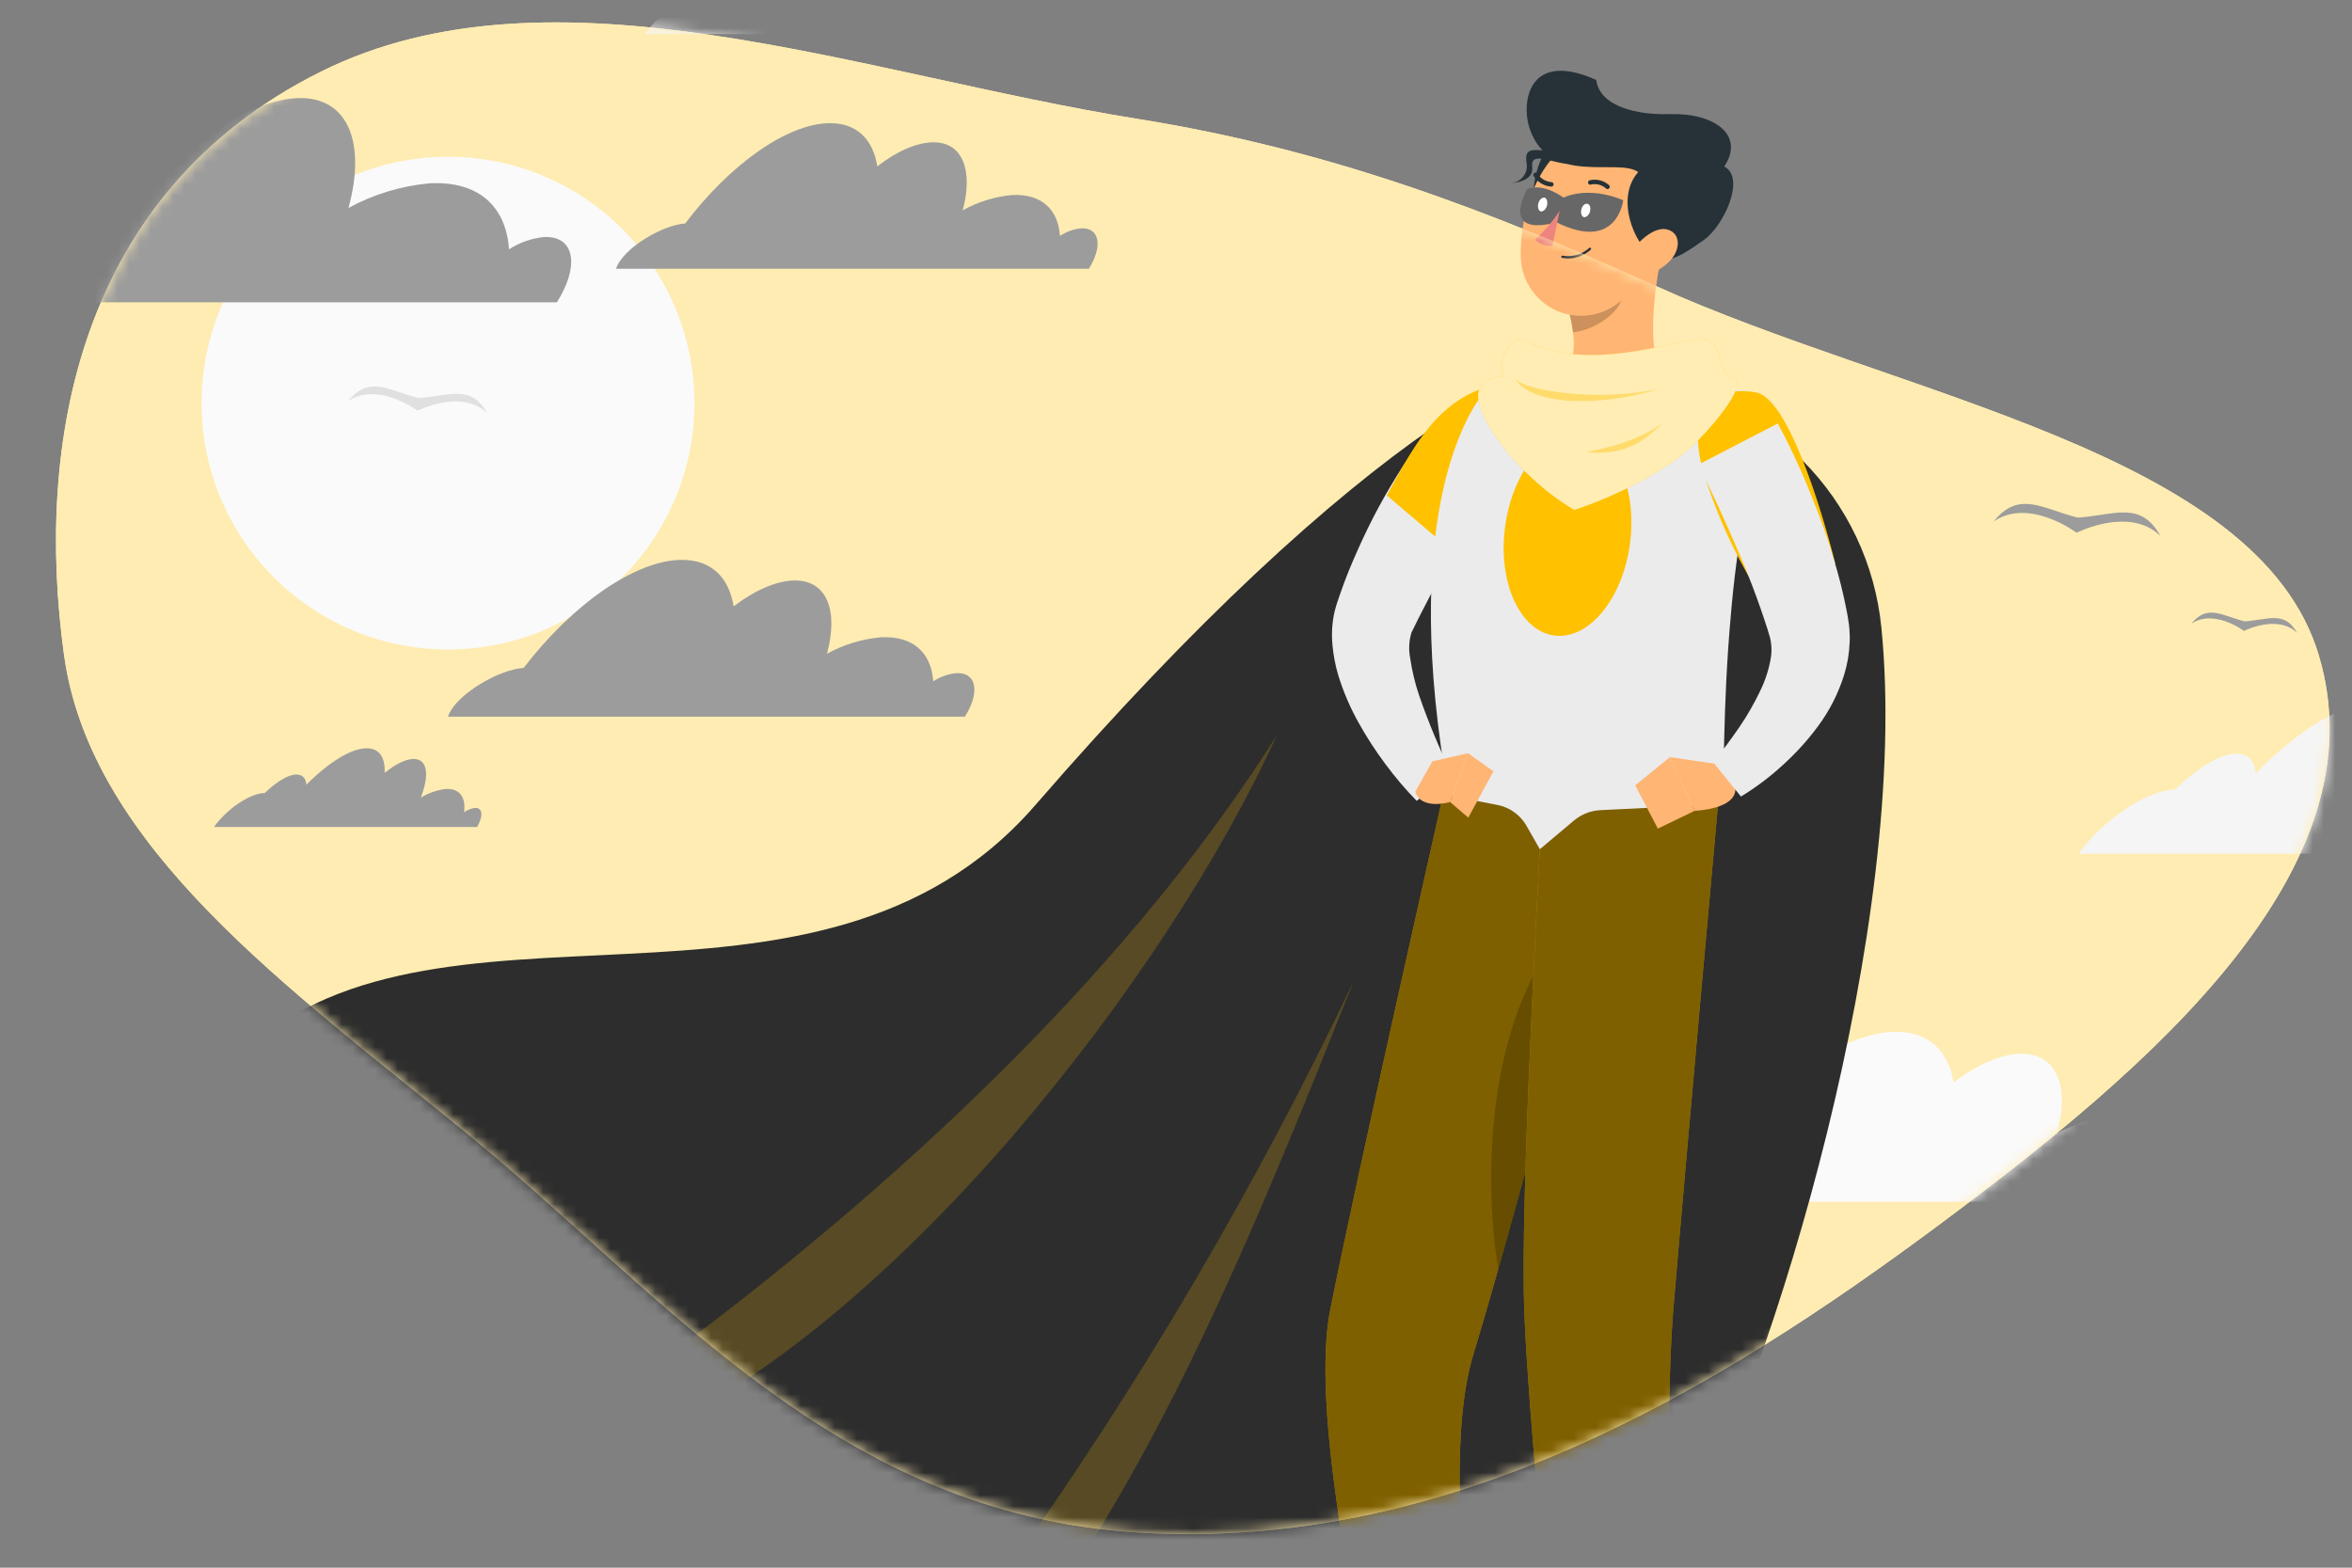 <svg width="210" height="140" viewBox="0 0 210 140" fill="none" xmlns="http://www.w3.org/2000/svg">
<rect x="0" y="0" width="210" height="140" fill="#808080" stroke="none"/>
<g clip-path="url(#clip0_512_34615)">
<path fill-rule="evenodd" clip-rule="evenodd" d="M101.556 136.856C74.642 135.162 59.455 115.736 41.69 101.21C25.776 88.197 8.091 75.676 5.717 58.489C3.118 39.673 6.89 17.269 28.597 6.426C49.376 -3.954 76.808 6.653 101.556 10.616C118.702 13.361 132.946 18.779 147.773 25.509C169.744 35.483 201.566 40.321 207.026 58.489C212.775 77.622 191.997 95.359 173.003 109.473C153.536 123.936 129.55 138.617 101.556 136.856Z" fill="#FFECB2"/>
<path d="M68.56 49.528C68.812 49.493 69.066 49.474 69.321 49.471C73.047 45.853 76.824 43.541 79.499 43.541C81.431 43.541 82.487 44.745 82.675 46.79C89.644 39.764 96.835 35.197 101.85 35.197C105.889 35.197 107.769 38.168 107.53 43.013C110.984 40.258 114.272 38.605 116.777 38.605C121.174 38.605 121.855 43.717 119.01 50.914C121.85 49.306 124.553 48.312 126.865 48.153C131.409 47.83 133.403 50.761 132.801 55.537C133.807 54.807 134.977 54.335 136.209 54.163C138.691 53.987 138.969 56.622 136.958 60.15H53.292C57.16 54.81 63.817 50.13 68.56 49.528Z" fill="#F0F0F0"/>
<path d="M133.544 43.683L132.533 45.2C132.193 45.728 131.835 46.251 131.494 46.79C130.801 47.858 130.136 48.949 129.483 50.045C128.83 51.141 128.194 52.243 127.603 53.368L126.723 55.072L126.302 55.924L126.109 56.316C126.109 56.355 126.064 56.389 126.041 56.435C125.8 57.193 125.755 58 125.911 58.781C126.076 59.92 126.346 61.042 126.717 62.132C127.551 64.539 128.531 66.894 129.654 69.181L126.484 71.515C125.477 70.48 124.541 69.378 123.684 68.215C122.809 67.045 122.013 65.817 121.304 64.54C120.539 63.178 119.923 61.736 119.469 60.24C119.221 59.393 119.056 58.524 118.975 57.645C118.868 56.611 118.935 55.566 119.174 54.555C119.242 54.276 119.333 53.987 119.424 53.714L119.617 53.146L119.981 52.124C120.236 51.453 120.492 50.778 120.781 50.124C121.349 48.801 121.946 47.506 122.599 46.233C123.252 44.961 123.962 43.723 124.712 42.502C125.093 41.894 125.479 41.286 125.888 40.696C126.098 40.395 126.297 40.099 126.518 39.804L127.217 38.878L133.544 43.683Z" fill="#EBEBEB"/>
<path d="M128.478 37.185C126.479 39.184 125.007 42.076 123.82 44.24L130.494 49.92C133.221 46.852 137.674 40.832 137.657 37.992C137.623 33.794 132.704 32.999 128.478 37.185Z" fill="#FFC100"/>
<path d="M129.352 71.045L133.709 71.885C134.246 71.991 134.755 72.211 135.2 72.53C135.645 72.85 136.016 73.261 136.288 73.737L137.486 75.838L140.536 73.271C141.195 72.721 142.014 72.398 142.871 72.351L153.731 71.817C153.992 69.818 153.788 63.263 154.537 54.947C155.053 48.771 156.143 42.655 157.792 36.681C157.843 36.511 157.857 36.332 157.835 36.156C157.812 35.98 157.753 35.811 157.661 35.66C157.569 35.508 157.446 35.378 157.3 35.277C157.155 35.176 156.989 35.106 156.815 35.073C156.361 34.982 155.815 34.886 155.202 34.783C153.742 34.534 151.907 34.272 150.09 34.136C146.645 33.844 143.186 33.734 139.73 33.806C138.134 33.892 136.566 34.085 135.316 34.267C134.3 34.42 133.868 34.386 133.419 34.494C133.024 34.614 132.671 34.844 132.402 35.158C130.852 37.146 124.967 46.598 129.352 71.045Z" fill="#EBEBEB"/>
<path d="M145.536 48.527C146.185 43.58 144.215 39.241 141.134 38.837C138.053 38.432 135.029 42.114 134.379 47.062C133.73 52.009 135.701 56.347 138.781 56.752C141.862 57.157 144.886 53.474 145.536 48.527Z" fill="#FFC100"/>
<path d="M156.781 35.044C152.561 34.294 150.607 37.032 152.101 42.19C153.204 45.773 154.746 49.207 156.69 52.414L163.858 50.312C162.614 45.319 159.61 35.544 156.781 35.044Z" fill="#FFC100"/>
<path d="M148.494 22.179L144.927 24.576L140.088 27.847C140.246 28.449 140.366 29.06 140.446 29.676C140.77 32.124 140.133 34.266 136.203 34.788C136.203 34.788 133.545 37.662 139.554 38.679C147.319 39.991 149.67 36.055 149.67 36.055C146.631 33.13 147.586 26.041 148.494 22.179Z" fill="#FFB573"/>
<path d="M136.061 30.432C134.896 29.864 133.88 32.136 134.158 33.119C134.436 34.101 133.357 33.119 132.176 34.624C130.994 36.129 135.016 42.269 140.559 45.541C145.427 43.928 149.29 41.497 150.954 39.98C152.425 38.64 156.316 34.243 154.742 33.732C153.169 33.221 154.061 31.301 152.55 30.443C151.039 29.586 142.616 33.675 136.061 30.432Z" fill="#FFC100"/>
<path opacity="0.7" d="M136.061 30.432C134.896 29.864 133.88 32.136 134.158 33.119C134.436 34.101 133.357 33.119 132.176 34.624C130.994 36.129 135.016 42.269 140.559 45.541C145.427 43.928 149.29 41.497 150.954 39.98C152.425 38.64 156.316 34.243 154.742 33.732C153.169 33.221 154.061 31.301 152.55 30.443C151.039 29.586 142.616 33.675 136.061 30.432Z" fill="white"/>
<path opacity="0.4" d="M135.266 33.84C136.277 34.902 142.689 35.93 148.171 34.72C143.201 36.282 136.919 36.35 135.266 33.84Z" fill="#FFC100"/>
<path opacity="0.4" d="M141.599 40.361C141.599 40.361 145.643 39.793 148.415 37.816C147.017 39.134 145.347 40.776 141.599 40.361Z" fill="#FFC100"/>
<path opacity="0.2" d="M140.088 27.848C140.246 28.449 140.365 29.06 140.446 29.677C142.28 29.506 144.706 27.973 144.922 26.268C144.989 25.703 144.989 25.13 144.922 24.564L140.088 27.848Z" fill="black"/>
<path d="M139.315 12.21C137.196 13.062 135.725 18.856 138.298 20.219C140.871 21.582 143.342 10.591 139.315 12.21Z" fill="#263238"/>
<path d="M148.443 18.907C147.335 22.962 146.892 25.382 144.376 27.148C143.578 27.738 142.633 28.096 141.645 28.183C140.657 28.27 139.664 28.083 138.776 27.642C137.887 27.201 137.137 26.523 136.609 25.684C136.081 24.844 135.795 23.875 135.782 22.883C135.669 19.06 137.486 13.073 141.866 12.091C142.798 11.85 143.778 11.861 144.705 12.123C145.632 12.385 146.473 12.888 147.142 13.581C147.811 14.274 148.284 15.132 148.512 16.068C148.741 17.004 148.717 17.983 148.443 18.907Z" fill="#FFB573"/>
<path d="M139.593 17.652C139.593 17.652 137.889 16.301 136.367 16.874C136.367 16.874 133.822 21.208 138.974 19.851C144.398 22.566 144.932 17.88 144.932 17.88C141.689 16.534 139.593 17.652 139.593 17.652Z" fill="#676767"/>
<path d="M153.947 14.875C155.884 15.84 153.947 20.129 152.152 21.412C149.716 23.156 148.574 23.73 147.279 22.548C146.097 21.89 144.138 17.8 146.268 15.363C144.462 14.062 138.356 16.658 136.583 11.507C135.788 9.2 136.43 4.407 142.519 7.139C142.854 9.598 146.359 10.28 149.045 10.189C153.084 10.064 155.822 12.063 153.947 14.875Z" fill="#263238"/>
<path d="M139.173 13.341C137.696 13.755 136.037 12.699 136.287 14.476C136.339 14.695 136.343 14.922 136.296 15.142C136.25 15.362 136.156 15.568 136.02 15.747C135.884 15.926 135.71 16.072 135.511 16.176C135.311 16.279 135.092 16.337 134.867 16.345C134.867 16.345 136.986 16.3 136.804 14.914C136.622 13.528 138.355 14.454 139.826 14.624C141.297 14.795 140.002 13.108 139.173 13.341Z" fill="#263238"/>
<path d="M149.176 23.213C148.473 23.985 147.527 24.494 146.495 24.655C145.194 24.82 144.967 23.616 145.683 22.486C146.33 21.469 147.784 20.163 148.92 20.509C150.056 20.856 150.045 22.241 149.176 23.213Z" fill="#FFB573"/>
<path d="M141.979 18.828C141.911 19.163 141.672 19.396 141.456 19.396C141.24 19.396 141.116 19.061 141.184 18.731C141.252 18.402 141.49 18.163 141.706 18.192C141.922 18.22 142.047 18.504 141.979 18.828Z" fill="white"/>
<path d="M138.133 18.317C138.059 18.646 137.826 18.885 137.611 18.885C137.395 18.885 137.27 18.55 137.338 18.215C137.406 17.879 137.639 17.646 137.861 17.646C138.082 17.646 138.201 17.982 138.133 18.317Z" fill="white"/>
<path d="M139.259 18.805C138.643 19.763 137.904 20.635 137.061 21.4C137.259 21.603 137.5 21.759 137.766 21.857C138.033 21.955 138.317 21.993 138.6 21.968L139.259 18.805Z" fill="#ED847E"/>
<path d="M139.872 23.076C140.267 23.096 140.662 23.036 141.033 22.9C141.405 22.765 141.746 22.556 142.036 22.287C142.054 22.268 142.064 22.242 142.064 22.216C142.064 22.189 142.054 22.164 142.036 22.145C142.017 22.127 141.991 22.116 141.965 22.116C141.938 22.116 141.913 22.127 141.894 22.145C141.575 22.432 141.195 22.643 140.783 22.762C140.37 22.881 139.937 22.905 139.514 22.832C139.501 22.83 139.487 22.83 139.474 22.833C139.461 22.836 139.449 22.842 139.438 22.85C139.428 22.858 139.419 22.868 139.412 22.88C139.406 22.891 139.402 22.904 139.4 22.917C139.398 22.93 139.398 22.943 139.401 22.956C139.403 22.968 139.408 22.98 139.416 22.991C139.423 23.002 139.433 23.011 139.444 23.017C139.455 23.024 139.467 23.029 139.48 23.031C139.609 23.054 139.74 23.069 139.872 23.076Z" fill="#263238"/>
<path d="M143.587 16.88C143.619 16.868 143.648 16.848 143.672 16.823C143.709 16.785 143.729 16.734 143.729 16.681C143.729 16.628 143.709 16.577 143.672 16.539C143.439 16.329 143.158 16.18 142.854 16.104C142.55 16.027 142.232 16.027 141.928 16.102C141.903 16.109 141.88 16.122 141.86 16.139C141.839 16.156 141.823 16.176 141.811 16.199C141.799 16.223 141.791 16.248 141.789 16.274C141.787 16.3 141.789 16.327 141.797 16.352C141.804 16.377 141.815 16.401 141.831 16.421C141.847 16.442 141.868 16.459 141.891 16.471C141.914 16.483 141.939 16.49 141.965 16.492C141.991 16.494 142.017 16.491 142.042 16.482C142.281 16.427 142.53 16.431 142.767 16.493C143.005 16.555 143.224 16.674 143.405 16.84C143.43 16.861 143.459 16.875 143.491 16.883C143.522 16.889 143.555 16.889 143.587 16.88Z" fill="#263238"/>
<path d="M138.691 16.369C138.676 16.34 138.654 16.315 138.627 16.297C138.601 16.28 138.57 16.269 138.537 16.267C138.284 16.247 138.038 16.169 137.819 16.039C137.6 15.909 137.415 15.73 137.276 15.517C137.264 15.494 137.248 15.473 137.228 15.457C137.208 15.44 137.185 15.428 137.16 15.42C137.135 15.413 137.109 15.41 137.083 15.413C137.057 15.416 137.032 15.424 137.009 15.437C136.963 15.461 136.928 15.503 136.912 15.553C136.896 15.603 136.9 15.658 136.924 15.704C137.09 15.976 137.318 16.205 137.59 16.372C137.861 16.539 138.168 16.639 138.486 16.664C138.513 16.667 138.54 16.665 138.565 16.657C138.591 16.65 138.615 16.637 138.636 16.62C138.656 16.603 138.673 16.582 138.686 16.559C138.698 16.535 138.706 16.509 138.708 16.482C138.714 16.444 138.708 16.404 138.691 16.369Z" fill="#263238"/>
<path d="M158.73 37.816C159.474 39.174 160.076 40.446 160.684 41.792C161.291 43.139 161.82 44.468 162.348 45.842C162.876 47.217 163.347 48.608 163.762 50.04C164.204 51.485 164.57 52.953 164.858 54.436L164.966 55.004C165.006 55.22 165.051 55.521 165.086 55.771C165.12 56.021 165.131 56.299 165.148 56.56C165.165 56.819 165.165 57.08 165.148 57.339C165.116 58.325 164.952 59.303 164.66 60.247C164.144 61.912 163.349 63.477 162.308 64.876C161.368 66.144 160.302 67.314 159.127 68.369C158.559 68.886 157.991 69.363 157.366 69.829C156.742 70.295 156.157 70.698 155.441 71.135L152.964 68.074C153.328 67.614 153.765 67.068 154.146 66.552C154.526 66.035 154.918 65.489 155.282 64.961C155.986 63.934 156.609 62.853 157.145 61.729C157.625 60.764 157.954 59.732 158.122 58.668C158.184 58.252 158.184 57.828 158.122 57.412C158.118 57.32 158.104 57.229 158.082 57.14C158.067 57.053 158.046 56.968 158.02 56.884L157.804 56.163C156.999 53.654 156.065 51.19 155.004 48.779C154.47 47.552 153.919 46.319 153.356 45.098L151.652 41.486L158.73 37.816Z" fill="#EBEBEB"/>
<path fill-rule="evenodd" clip-rule="evenodd" d="M101.556 136.856C74.642 135.162 59.455 115.736 41.69 101.21C25.776 88.197 8.091 75.676 5.717 58.489C3.118 39.673 6.89 17.269 28.597 6.426C49.376 -3.954 76.808 6.653 101.556 10.616C118.702 13.361 132.946 18.779 147.773 25.509C169.744 35.483 201.566 40.321 207.026 58.489C212.775 77.622 191.997 95.359 173.003 109.473C153.536 123.936 129.55 138.617 101.556 136.856Z" fill="#FFECB2"/>
<mask id="mask0_512_34615" style="mask-type:alpha" maskUnits="userSpaceOnUse" x="5" y="2" width="203" height="135">
<path fill-rule="evenodd" clip-rule="evenodd" d="M101.556 136.856C74.642 135.162 59.455 115.736 41.69 101.21C25.776 88.197 8.091 75.676 5.717 58.489C3.118 39.673 6.89 17.269 28.597 6.426C49.376 -3.954 76.808 6.653 101.556 10.616C118.702 13.361 132.946 18.779 147.773 25.509C169.744 35.483 201.566 40.321 207.026 58.489C212.775 77.622 191.997 95.359 173.003 109.473C153.536 123.936 129.55 138.617 101.556 136.856Z" fill="#FFECB2"/>
</mask>
<g mask="url(#mask0_512_34615)">
<path d="M40 58C52.15 58 62 48.15 62 36C62 23.85 52.15 14 40 14C27.85 14 18 23.85 18 36C18 48.15 27.85 58 40 58Z" fill="#FAFAFA"/>
<path d="M-9.803 20.477C-3.276 12.02 5.241 6 11.579 6C15.541 6 17.9 8.368 18.526 12.228C21.433 10.025 24.383 8.758 26.828 8.758C31.116 8.758 32.685 12.826 31.116 18.569C33.349 17.352 35.803 16.606 38.329 16.374C42.737 16.123 45.19 18.456 45.447 22.264C46.381 21.661 47.441 21.286 48.544 21.171C51.116 21.023 51.751 23.383 50.053 26.436L49.718 27H-20C-18.971 23.964 -12.941 20.625 -9.803 20.477Z" fill="#9C9C9C"/>
<path d="M61.176 19.962C65.129 14.727 70.287 11 74.125 11C76.525 11 77.953 12.466 78.332 14.855C80.093 13.492 81.88 12.708 83.361 12.708C85.958 12.708 86.908 15.226 85.958 18.781C87.31 18.028 88.796 17.566 90.326 17.422C92.996 17.266 94.481 18.711 94.637 21.068C95.203 20.695 95.845 20.463 96.512 20.392C98.07 20.3 98.455 21.761 97.426 23.651L97.224 24H55C55.623 22.121 59.275 20.053 61.176 19.962Z" fill="#9C9C9C"/>
<path d="M46.75 59.651C51.071 54.013 56.709 50 60.904 50C63.527 50 65.088 51.579 65.503 54.152C67.428 52.683 69.381 51.839 70.999 51.839C73.837 51.839 74.876 54.551 73.837 58.379C75.316 57.568 76.94 57.071 78.612 56.916C81.53 56.748 83.154 58.304 83.324 60.843C83.942 60.44 84.644 60.191 85.374 60.114C87.077 60.016 87.497 61.589 86.373 63.624L86.152 64H40C40.681 61.976 44.672 59.75 46.75 59.651Z" fill="#9C9C9C"/>
<path d="M153.652 102.619C158.434 96.496 164.688 92.14 169.312 92.14C172.214 92.14 173.941 93.844 174.424 96.65C176.554 95.059 178.712 94.105 180.501 94.105C183.659 94.105 184.795 97.053 183.671 101.211C185.308 100.332 187.107 99.793 188.959 99.626C192.185 99.439 193.997 101.131 194.173 103.886C194.859 103.451 195.637 103.179 196.445 103.091C198.302 102.983 198.791 104.692 197.547 106.908C197.467 107.05 197.388 107.18 197.308 107.317H146.188C146.938 105.147 151.351 102.727 153.652 102.619Z" fill="#FAFAFA"/>
<path d="M193.804 70.528C193.939 70.507 194.076 70.498 194.213 70.499C196.218 68.551 198.251 67.307 199.694 67.307C200.733 67.307 201.301 67.954 201.398 69.051C205.152 65.268 209.026 62.803 211.724 62.803C213.9 62.803 214.911 64.399 214.786 67.006C216.643 65.523 218.415 64.637 219.761 64.637C222.13 64.637 222.499 67.381 220.966 71.26C222.25 70.466 223.692 69.961 225.191 69.778C227.634 69.602 228.713 71.181 228.389 73.754C228.929 73.362 229.557 73.108 230.218 73.015C231.553 72.919 231.706 74.339 230.622 76.236H185.579C187.664 73.373 191.248 70.851 193.804 70.528Z" fill="#F5F5F5"/>
<path d="M61.864 0.01H62.075C63.12 -1.007 64.182 -1.654 64.915 -1.654C65.454 -1.654 65.749 -1.313 65.806 -0.74C67.76 -2.716 69.782 -4 71.191 -4C72.327 -4 72.855 -3.165 72.793 -1.802C73.507 -2.476 74.415 -2.91 75.388 -3.04C76.621 -3.04 76.814 -1.609 76.013 0.413C76.684 0.001 77.436 -0.262 78.217 -0.359C79.495 -0.45 80.057 0.374 79.887 1.72C80.168 1.514 80.496 1.381 80.841 1.334C81.54 1.282 81.619 2.021 81.051 3.038H57.57C58.655 1.493 60.53 0.18 61.864 0.01Z" fill="#F5F5F5"/>
<path d="M23.415 70.833H23.625C24.676 69.817 25.733 69.169 26.465 69.169C27.033 69.169 27.3 69.504 27.357 70.078C29.311 68.107 31.333 66.823 32.742 66.823C33.878 66.823 34.406 67.658 34.343 69.021C35.309 68.243 36.235 67.778 36.939 67.778C38.172 67.778 38.365 69.215 37.564 71.237C38.235 70.824 38.986 70.561 39.768 70.464C41.046 70.373 41.608 71.197 41.438 72.537C41.72 72.334 42.047 72.201 42.392 72.151C43.091 72.106 43.17 72.844 42.602 73.855H19.104C20.206 72.316 22.08 71.004 23.415 70.833Z" fill="#9C9C9C"/>
<path d="M185.532 46.228C182.3 45.422 180.283 43.758 178 46.569C181.181 44.394 185.412 47.575 185.412 47.575C185.412 47.575 190.132 45.166 192.893 47.858C191.126 44.695 188.854 45.99 185.532 46.228Z" fill="#9C9C9C"/>
<path d="M200.43 55.492C198.374 54.975 197.096 53.919 195.647 55.708C197.664 54.322 200.356 56.344 200.356 56.344C200.356 56.344 203.35 54.816 205.105 56.526C203.98 54.516 202.537 55.339 200.43 55.492Z" fill="#9C9C9C"/>
<path d="M37.359 35.544C34.661 34.868 32.98 33.477 31.072 35.828C33.73 34.022 37.28 36.68 37.28 36.68C37.28 36.68 41.222 34.669 43.528 36.919C42.034 34.277 40.12 35.357 37.359 35.544Z" fill="#E0E0E0"/>
<path d="M144.808 33.868C138.816 33.253 132.802 34.802 127.853 38.236C118.737 44.553 106.94 55.168 92.467 71.868C72.814 94.548 38.462 77.093 20.899 94.713C34.099 95.065 48.521 104.55 51.764 118.887C55.007 133.223 76.756 140.732 90.752 139.67C104.747 138.608 138.997 158.3 150.119 137.858C158.383 122.664 170.607 82.381 167.982 56.066C167.431 50.419 164.941 45.138 160.937 41.119C156.934 37.1 151.662 34.59 146.018 34.016L144.808 33.868Z" fill="#2D2D2D"/>
<path opacity="0.2" d="M90.337 139.693H90.723C92.488 139.601 94.258 139.708 96 140.011C106.44 123.965 114.068 104.608 120.884 87.579C112.221 105.798 102.001 123.234 90.337 139.693Z" fill="#FFC100"/>
<path opacity="0.2" d="M54.377 124.897C55.224 126.155 56.196 127.323 57.279 128.384C80.079 118.416 104.378 86.92 113.983 65.689C97.556 91.731 71.019 113.094 54.377 124.897Z" fill="#FFC100"/>
<path d="M128.842 71.027C128.842 71.027 121.134 105.079 118.771 116.967C116.181 129.986 126.184 166.065 126.184 166.065L134.136 163.714C134.136 163.714 127.706 133.61 131.54 120.983C135.698 107.294 145.109 71.567 145.109 71.567L128.842 71.027Z" fill="#FFC100"/>
<g opacity="0.5">
<path d="M128.842 71.027C128.842 71.027 121.134 105.079 118.771 116.967C116.181 129.986 126.184 166.065 126.184 166.065L134.136 163.714C134.136 163.714 127.706 133.61 131.54 120.983C135.698 107.294 145.109 71.567 145.109 71.567L128.842 71.027Z" fill="black"/>
</g>
<path d="M119.702 138.551C120.208 142.697 125.127 165.088 125.735 166.951C126.342 168.814 123.65 174.278 121.304 176.902C119.64 178.759 123.326 179.742 125.848 177.902C130.04 174.812 133.102 170.694 135.669 168.961C137.248 167.894 136.686 165.042 134.817 162.935C133.88 161.878 130.875 136.807 130.551 135.046C130.227 133.285 122.809 136.989 121.071 140.567C120.282 137.784 119.197 134.376 119.702 138.551Z" fill="#FFC100"/>
<path opacity="0.2" d="M139.583 83.063C132.397 91.583 132.573 106.351 133.783 113.372C136.623 103.42 140.258 89.874 142.644 80.922C141.86 80.916 140.855 81.552 139.583 83.063Z" fill="black"/>
<path d="M133.545 43.684L132.534 45.201C132.193 45.729 131.835 46.252 131.494 46.791C130.801 47.859 130.137 48.95 129.483 50.046C128.83 51.142 128.194 52.244 127.603 53.369L126.723 55.073L126.303 55.925L126.11 56.316C126.11 56.356 126.064 56.39 126.041 56.436C125.8 57.194 125.755 58.001 125.911 58.782C126.076 59.921 126.346 61.043 126.717 62.133C127.551 64.54 128.532 66.894 129.654 69.182L126.484 71.516C125.477 70.481 124.541 69.379 123.684 68.216C122.809 67.046 122.014 65.819 121.304 64.541C120.539 63.178 119.924 61.737 119.47 60.241C119.221 59.394 119.056 58.525 118.975 57.646C118.868 56.612 118.936 55.567 119.174 54.556C119.242 54.277 119.333 53.988 119.424 53.715L119.617 53.147L119.981 52.125C120.236 51.454 120.492 50.779 120.782 50.125C121.35 48.802 121.946 47.507 122.599 46.234C123.253 44.962 123.963 43.724 124.712 42.503C125.093 41.895 125.479 41.287 125.888 40.697C126.098 40.395 126.297 40.1 126.519 39.805L127.217 38.879L133.545 43.684Z" fill="#EBEBEB"/>
<path d="M128.478 37.186C126.479 39.185 125.008 42.077 123.821 44.241L130.495 49.921C133.221 46.853 137.674 40.833 137.657 37.993C137.623 33.795 132.704 33 128.478 37.186Z" fill="#FFC100"/>
<path d="M137.753 71.096C137.753 71.096 135.868 103.233 136.049 115.303C136.26 128.521 141.161 171.16 141.161 171.16L149.403 169.843C149.403 169.843 148.335 129.975 149.403 116.933C150.59 102.773 153.419 71.596 153.419 71.596L137.753 71.096Z" fill="#FFC100"/>
<g opacity="0.5">
<path d="M137.753 71.096C137.753 71.096 135.868 103.233 136.049 115.303C136.26 128.521 141.161 171.16 141.161 171.16L149.403 169.843C149.403 169.843 148.335 129.975 149.403 116.933C150.59 102.773 153.419 71.596 153.419 71.596L137.753 71.096Z" fill="black"/>
</g>
<path d="M129.353 71.045L133.71 71.885C134.247 71.991 134.756 72.211 135.201 72.53C135.645 72.85 136.016 73.261 136.288 73.737L137.487 75.838L140.537 73.271C141.195 72.721 142.014 72.398 142.871 72.351L153.732 71.817C153.993 69.818 153.788 63.263 154.538 54.947C155.054 48.771 156.143 42.655 157.793 36.681C157.844 36.511 157.858 36.332 157.836 36.156C157.813 35.98 157.754 35.811 157.662 35.66C157.57 35.508 157.447 35.378 157.301 35.277C157.155 35.176 156.99 35.106 156.816 35.073C156.361 34.982 155.816 34.886 155.203 34.783C153.743 34.534 151.908 34.272 150.091 34.136C146.645 33.844 143.187 33.734 139.73 33.806C138.134 33.892 136.567 34.085 135.317 34.267C134.3 34.42 133.869 34.386 133.42 34.494C133.024 34.614 132.672 34.844 132.403 35.158C130.852 37.146 124.968 46.598 129.353 71.045Z" fill="#EBEBEB"/>
<path d="M145.537 48.528C146.186 43.581 144.216 39.242 141.135 38.837C138.054 38.433 135.03 42.115 134.38 47.063C133.731 52.01 135.702 56.349 138.782 56.753C141.863 57.157 144.887 53.475 145.537 48.528Z" fill="#FFC100"/>
<path d="M127.893 67.989L131.068 67.262L129.472 71.624C129.472 71.624 126.859 72.396 126.365 70.687L127.893 67.989Z" fill="#FFB573"/>
<path d="M133.346 68.88L131.097 73.016L129.472 71.624L131.068 67.262L133.346 68.88Z" fill="#FFB573"/>
<path d="M156.782 35.044C152.561 34.294 150.607 37.032 152.101 42.19C153.205 45.773 154.746 49.207 156.691 52.414L163.859 50.312C162.615 45.319 159.61 35.544 156.782 35.044Z" fill="#FFC100"/>
<path d="M148.494 22.18L144.927 24.577L140.088 27.848C140.246 28.45 140.366 29.061 140.446 29.677C140.77 32.125 140.133 34.267 136.203 34.789C136.203 34.789 133.545 37.663 139.554 38.68C147.319 39.992 149.67 36.056 149.67 36.056C146.631 33.131 147.586 26.042 148.494 22.18Z" fill="#FFB573"/>
<path d="M136.061 30.432C134.896 29.864 133.88 32.136 134.158 33.119C134.436 34.101 133.357 33.119 132.176 34.624C130.994 36.129 135.016 42.269 140.559 45.541C145.427 43.928 149.29 41.497 150.954 39.98C152.425 38.64 156.316 34.243 154.742 33.732C153.169 33.221 154.061 31.301 152.55 30.443C151.039 29.586 142.616 33.675 136.061 30.432Z" fill="#FFC100"/>
<path opacity="0.7" d="M136.061 30.432C134.896 29.864 133.88 32.136 134.158 33.119C134.436 34.101 133.357 33.119 132.176 34.624C130.994 36.129 135.016 42.269 140.559 45.541C145.427 43.928 149.29 41.497 150.954 39.98C152.425 38.64 156.316 34.243 154.742 33.732C153.169 33.221 154.061 31.301 152.55 30.443C151.039 29.586 142.616 33.675 136.061 30.432Z" fill="white"/>
<path opacity="0.4" d="M135.266 33.84C136.277 34.902 142.689 35.93 148.171 34.72C143.201 36.282 136.919 36.35 135.266 33.84Z" fill="#FFC100"/>
<path opacity="0.4" d="M141.599 40.361C141.599 40.361 145.643 39.793 148.415 37.816C147.018 39.134 145.348 40.776 141.599 40.361Z" fill="#FFC100"/>
<path opacity="0.2" d="M140.088 27.848C140.246 28.449 140.366 29.06 140.446 29.677C142.281 29.506 144.706 27.973 144.922 26.268C144.99 25.703 144.99 25.13 144.922 24.564L140.088 27.848Z" fill="black"/>
<path d="M139.316 12.211C137.197 13.063 135.726 18.857 138.299 20.22C140.872 21.583 143.343 10.592 139.316 12.211Z" fill="#263238"/>
<path d="M148.443 18.908C147.336 22.963 146.893 25.383 144.376 27.149C143.579 27.739 142.634 28.097 141.646 28.184C140.657 28.271 139.664 28.084 138.776 27.643C137.887 27.202 137.138 26.524 136.61 25.685C136.081 24.845 135.795 23.876 135.783 22.884C135.669 19.061 137.487 13.075 141.866 12.092C142.799 11.851 143.778 11.862 144.705 12.124C145.632 12.386 146.473 12.889 147.142 13.582C147.811 14.275 148.284 15.133 148.512 16.069C148.741 17.005 148.717 17.984 148.443 18.908Z" fill="#FFB573"/>
<path d="M139.594 17.652C139.594 17.652 137.89 16.301 136.368 16.874C136.368 16.874 133.823 21.208 138.975 19.851C144.399 22.566 144.933 17.88 144.933 17.88C141.69 16.534 139.594 17.652 139.594 17.652Z" fill="#676767"/>
<path d="M153.947 14.875C155.884 15.84 153.947 20.129 152.152 21.412C149.716 23.156 148.574 23.73 147.279 22.548C146.097 21.89 144.138 17.8 146.268 15.363C144.462 14.062 138.356 16.658 136.583 11.507C135.788 9.2 136.43 4.407 142.519 7.139C142.854 9.598 146.359 10.28 149.045 10.189C153.084 10.064 155.822 12.063 153.947 14.875Z" fill="#263238"/>
<path d="M139.174 13.341C137.697 13.756 136.038 12.7 136.288 14.477C136.34 14.696 136.344 14.923 136.297 15.143C136.251 15.363 136.157 15.569 136.021 15.748C135.885 15.927 135.711 16.073 135.512 16.177C135.312 16.28 135.093 16.338 134.868 16.346C134.868 16.346 136.987 16.301 136.805 14.915C136.623 13.529 138.356 14.455 139.827 14.625C141.298 14.796 140.003 13.109 139.174 13.341Z" fill="#263238"/>
<path d="M149.176 23.213C148.473 23.985 147.527 24.494 146.495 24.655C145.194 24.82 144.967 23.616 145.683 22.486C146.33 21.469 147.784 20.163 148.92 20.509C150.056 20.856 150.045 22.241 149.176 23.213Z" fill="#FFB573"/>
<path d="M141.979 18.828C141.911 19.163 141.673 19.396 141.457 19.396C141.241 19.396 141.116 19.061 141.184 18.731C141.252 18.402 141.491 18.163 141.707 18.192C141.923 18.22 142.048 18.504 141.979 18.828Z" fill="white"/>
<path d="M138.134 18.317C138.06 18.646 137.827 18.885 137.612 18.885C137.396 18.885 137.271 18.55 137.339 18.215C137.407 17.879 137.64 17.646 137.862 17.646C138.083 17.646 138.202 17.982 138.134 18.317Z" fill="white"/>
<path d="M139.259 18.806C138.643 19.764 137.904 20.636 137.061 21.401C137.259 21.604 137.5 21.76 137.766 21.858C138.033 21.956 138.317 21.994 138.6 21.969L139.259 18.806Z" fill="#ED847E"/>
<path d="M139.872 23.076C140.267 23.096 140.662 23.036 141.034 22.9C141.406 22.765 141.746 22.556 142.036 22.287C142.055 22.268 142.065 22.242 142.065 22.216C142.065 22.189 142.055 22.164 142.036 22.145C142.017 22.127 141.992 22.116 141.965 22.116C141.939 22.116 141.913 22.127 141.894 22.145C141.575 22.432 141.195 22.643 140.783 22.762C140.371 22.881 139.937 22.905 139.514 22.832C139.501 22.83 139.488 22.83 139.475 22.833C139.462 22.836 139.449 22.842 139.439 22.85C139.428 22.858 139.419 22.868 139.413 22.88C139.406 22.891 139.402 22.904 139.401 22.917C139.398 22.93 139.398 22.943 139.401 22.956C139.404 22.968 139.409 22.98 139.416 22.991C139.424 23.002 139.433 23.011 139.444 23.017C139.455 23.024 139.467 23.029 139.48 23.031C139.61 23.054 139.741 23.069 139.872 23.076Z" fill="#263238"/>
<path d="M143.587 16.88C143.619 16.868 143.648 16.848 143.672 16.823C143.709 16.785 143.729 16.734 143.729 16.681C143.729 16.628 143.709 16.577 143.672 16.539C143.439 16.329 143.158 16.18 142.854 16.104C142.551 16.027 142.233 16.027 141.928 16.102C141.903 16.109 141.88 16.122 141.86 16.139C141.84 16.156 141.823 16.176 141.811 16.199C141.799 16.223 141.791 16.248 141.789 16.274C141.787 16.3 141.79 16.327 141.798 16.352C141.804 16.377 141.816 16.401 141.832 16.421C141.848 16.442 141.868 16.459 141.891 16.471C141.914 16.483 141.939 16.49 141.965 16.492C141.991 16.494 142.017 16.491 142.042 16.482C142.281 16.427 142.53 16.431 142.768 16.493C143.005 16.555 143.224 16.674 143.405 16.84C143.43 16.861 143.459 16.875 143.491 16.883C143.523 16.889 143.556 16.889 143.587 16.88Z" fill="#263238"/>
<path d="M138.691 16.369C138.676 16.34 138.654 16.315 138.627 16.297C138.601 16.28 138.57 16.269 138.537 16.267C138.284 16.247 138.038 16.169 137.819 16.039C137.6 15.909 137.415 15.73 137.276 15.517C137.264 15.494 137.248 15.473 137.228 15.457C137.208 15.44 137.185 15.428 137.16 15.42C137.135 15.413 137.109 15.41 137.083 15.413C137.057 15.416 137.032 15.424 137.009 15.437C136.963 15.461 136.928 15.503 136.912 15.553C136.896 15.603 136.9 15.658 136.924 15.704C137.09 15.976 137.318 16.205 137.59 16.372C137.861 16.539 138.168 16.639 138.486 16.664C138.513 16.667 138.54 16.665 138.565 16.657C138.591 16.65 138.615 16.637 138.636 16.62C138.656 16.603 138.673 16.582 138.686 16.559C138.698 16.535 138.706 16.509 138.708 16.482C138.714 16.444 138.708 16.404 138.691 16.369Z" fill="#263238"/>
<path d="M153.305 68.238L149.102 67.613L151.312 72.407C151.312 72.407 155.14 72.288 154.941 70.323L153.305 68.238Z" fill="#FFB573"/>
<path d="M158.73 37.816C159.474 39.174 160.076 40.446 160.684 41.792C161.292 43.139 161.82 44.468 162.348 45.842C162.876 47.217 163.348 48.608 163.762 50.04C164.204 51.485 164.57 52.953 164.859 54.436L164.967 55.004C165.006 55.22 165.052 55.521 165.086 55.771C165.12 56.021 165.131 56.299 165.148 56.56C165.165 56.819 165.165 57.08 165.148 57.339C165.116 58.325 164.952 59.303 164.66 60.247C164.144 61.912 163.349 63.477 162.308 64.876C161.368 66.144 160.302 67.314 159.127 68.369C158.559 68.886 157.991 69.363 157.367 69.829C156.742 70.295 156.157 70.698 155.441 71.135L152.965 68.074C153.328 67.614 153.766 67.068 154.146 66.552C154.527 66.035 154.919 65.489 155.282 64.961C155.987 63.934 156.609 62.853 157.145 61.729C157.625 60.764 157.954 59.732 158.122 58.668C158.184 58.252 158.184 57.828 158.122 57.412C158.118 57.32 158.105 57.229 158.082 57.14C158.068 57.053 158.047 56.968 158.02 56.884L157.804 56.163C157 53.654 156.065 51.19 155.004 48.779C154.47 47.552 153.919 46.319 153.357 45.098L151.653 41.486L158.73 37.816Z" fill="#EBEBEB"/>
<path d="M146.001 70.135L148.023 73.998L151.312 72.407L149.102 67.613L146.001 70.135Z" fill="#FFB573"/>
</g>
</g>
<defs>
<clipPath id="clip0_512_34615">
<rect width="210" height="140" fill="white"/>
</clipPath>
</defs>
</svg>

